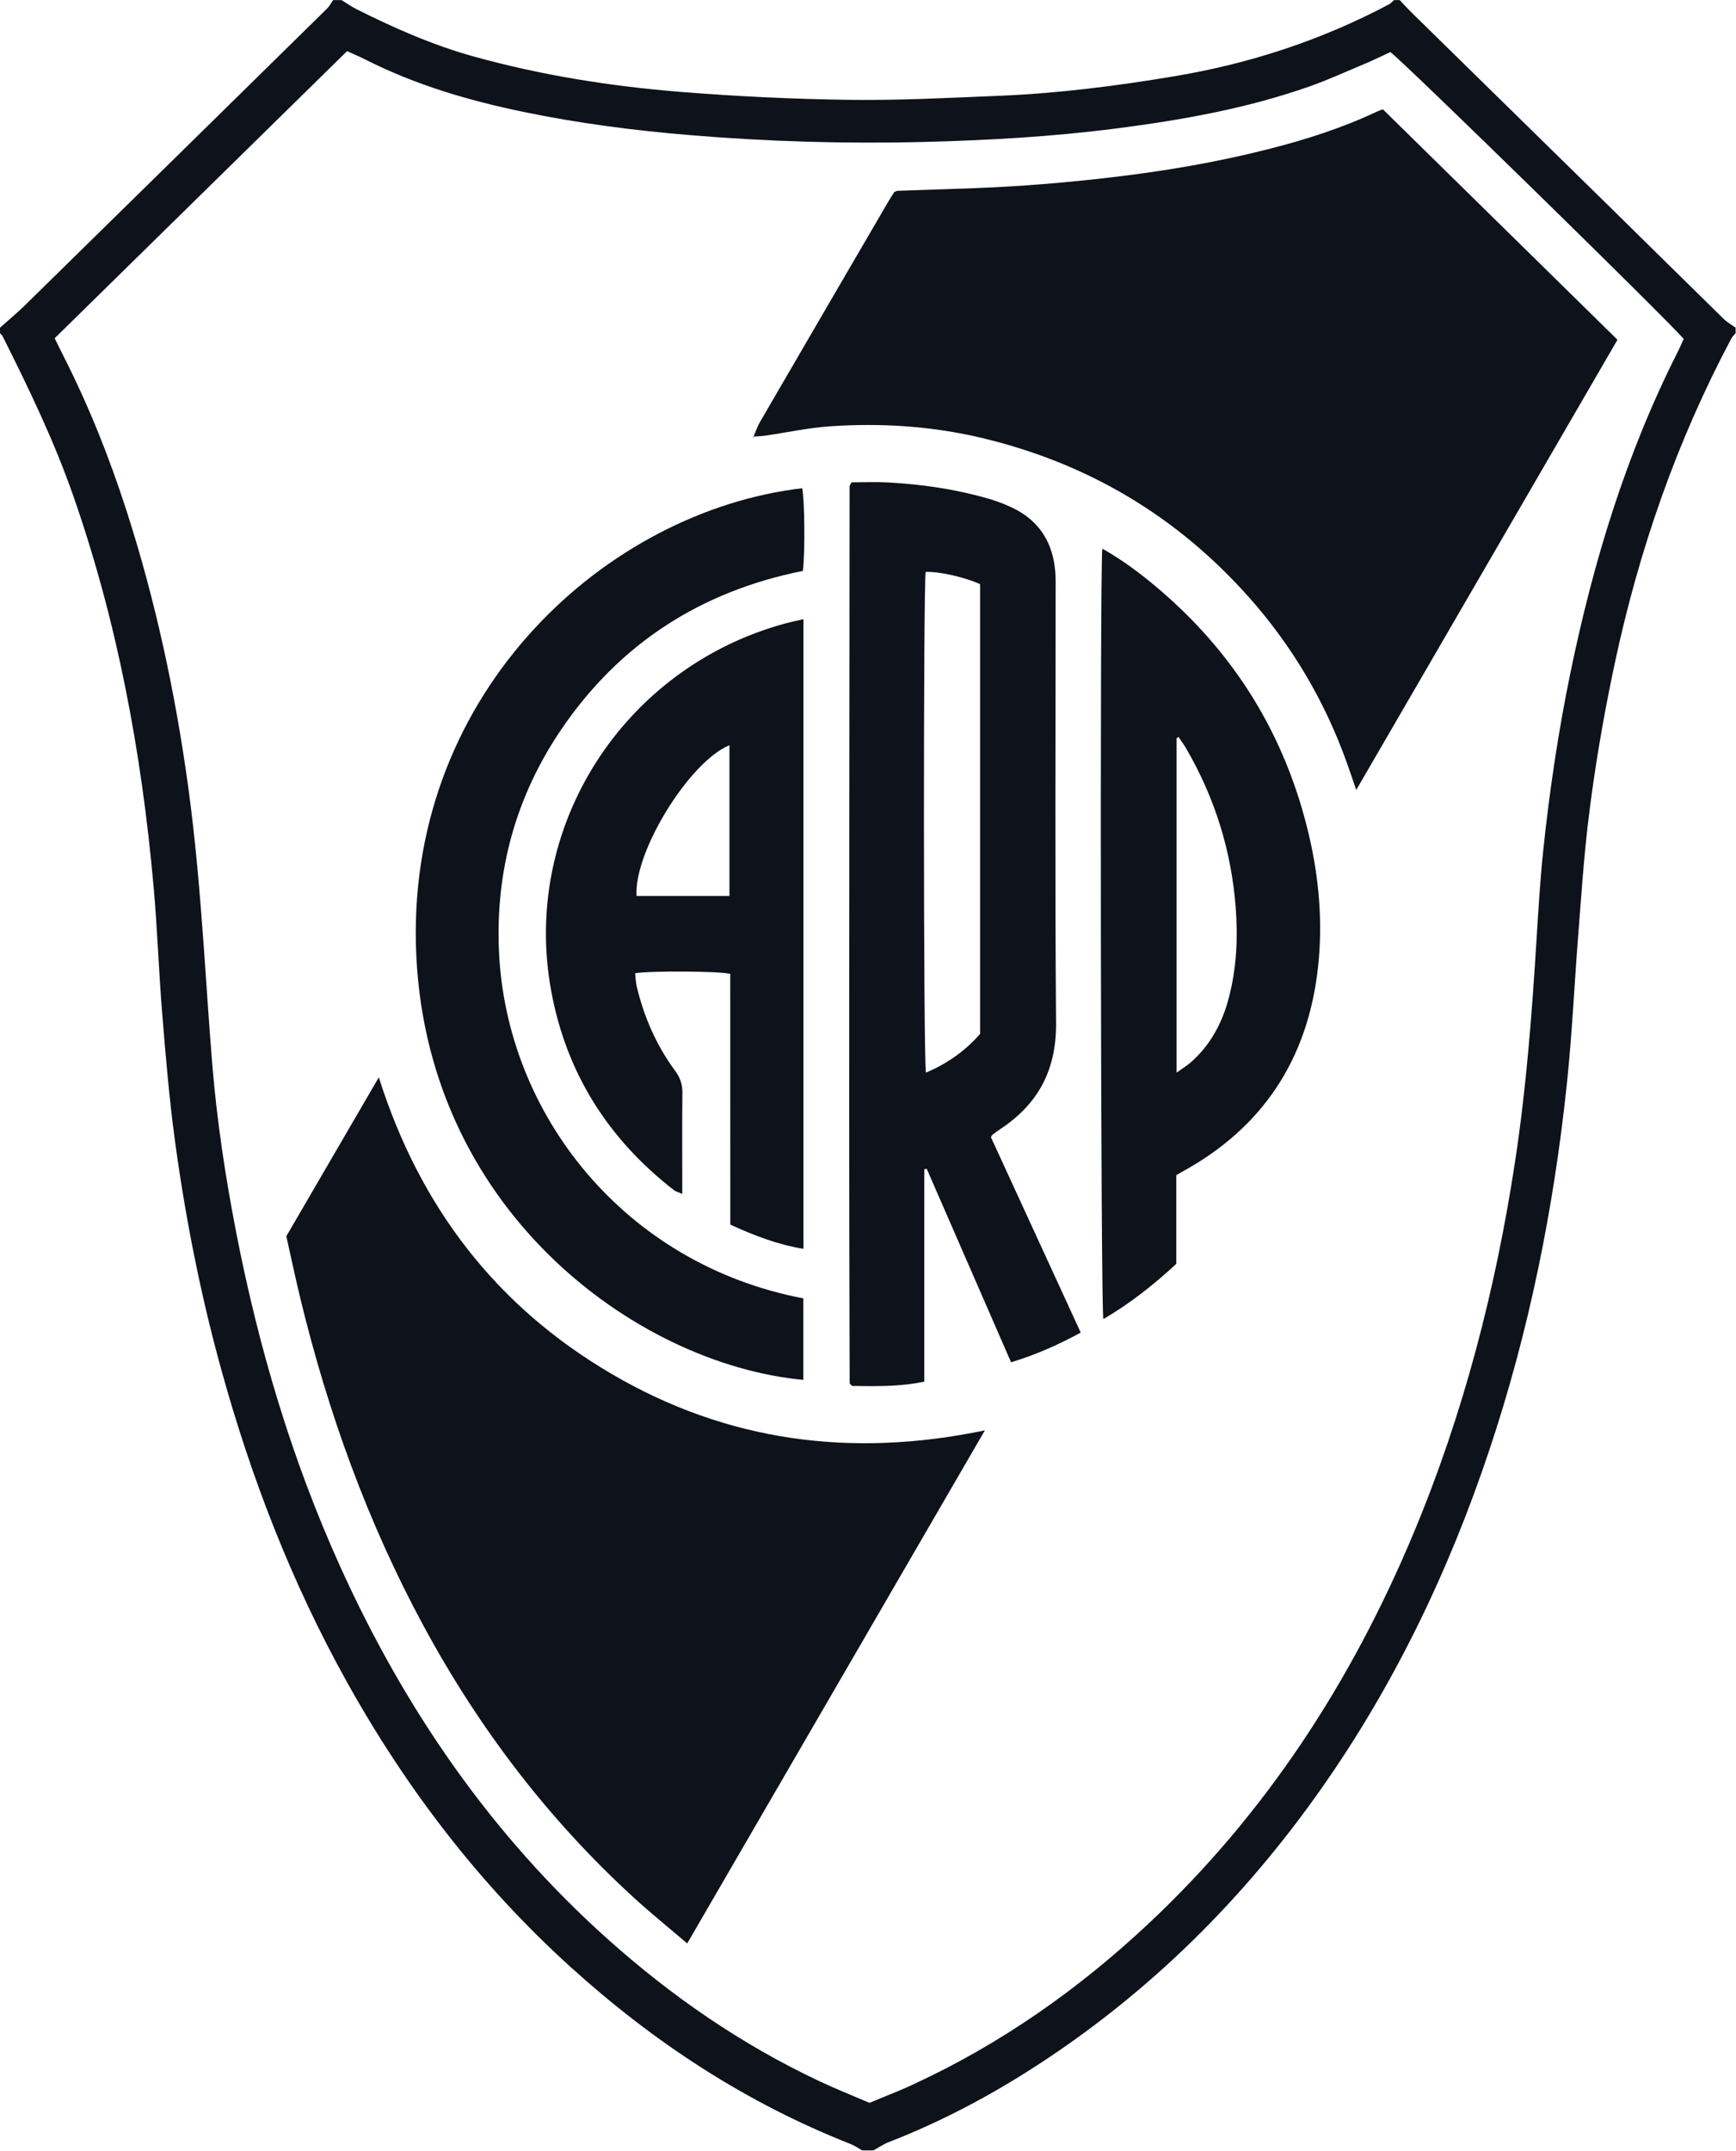 <?xml version="1.0" encoding="UTF-8" standalone="no"?>
<!-- Created with Inkscape (http://www.inkscape.org/) -->

<svg
   version="1.1"
   id="svg1"
   width="147.317"
   height="182.484"
   viewBox="0 0 147.317 182.484"
   xmlns="http://www.w3.org/2000/svg"
   xmlns:svg="http://www.w3.org/2000/svg">
  <defs
     id="defs1">
    <clipPath
       clipPathUnits="userSpaceOnUse"
       id="clipPath93">
      <path
         d="M 0,1920 H 1080 V 0 H 0 Z"
         transform="translate(-761.866,-1124.547)"
         id="path93" />
    </clipPath>
    <clipPath
       clipPathUnits="userSpaceOnUse"
       id="clipPath95">
      <path
         d="M 0,1920 H 1080 V 0 H 0 Z"
         transform="translate(-806.337,-1118.263)"
         id="path95" />
    </clipPath>
    <clipPath
       clipPathUnits="userSpaceOnUse"
       id="clipPath97">
      <path
         d="M 0,1920 H 1080 V 0 H 0 Z"
         transform="translate(-821.07,-1055.055)"
         id="path97" />
    </clipPath>
    <clipPath
       clipPathUnits="userSpaceOnUse"
       id="clipPath99">
      <path
         d="M 0,1920 H 1080 V 0 H 0 Z"
         transform="translate(-817.301,-1109.678)"
         id="path99" />
    </clipPath>
    <clipPath
       clipPathUnits="userSpaceOnUse"
       id="clipPath101">
      <path
         d="M 0,1920 H 1080 V 0 H 0 Z"
         transform="translate(-833.395,-1099.175)"
         id="path101" />
    </clipPath>
    <clipPath
       clipPathUnits="userSpaceOnUse"
       id="clipPath103">
      <path
         d="M 0,1920 H 1080 V 0 H 0 Z"
         transform="translate(-804.812,-1089.057)"
         id="path103" />
    </clipPath>
    <clipPath
       clipPathUnits="userSpaceOnUse"
       id="clipPath105">
      <path
         d="M 0,1920 H 1080 V 0 H 0 Z"
         transform="translate(-809.514,-1063.454)"
         id="path105" />
    </clipPath>
    <clipPath
       clipPathUnits="userSpaceOnUse"
       id="clipPath107">
      <path
         d="M 0,1920 H 1080 V 0 H 0 Z"
         transform="translate(-806.316,-1118.284)"
         id="path107" />
    </clipPath>
  </defs>
  <g
     id="layer-MC0"
     transform="translate(-5391.182,-1031.905)">
    <path
       id="path92"
       d="m 0,0 c 0.216,-0.437 0.382,-0.783 0.556,-1.125 1.604,-3.155 2.912,-6.43 4,-9.796 1.857,-5.745 3.117,-11.621 3.941,-17.6 0.466,-3.383 0.747,-6.781 0.994,-10.184 0.182,-2.515 0.338,-5.033 0.545,-7.546 0.294,-3.551 0.825,-7.073 1.502,-10.568 1.426,-7.364 3.543,-14.517 6.641,-21.364 4.089,-9.038 9.599,-17.057 17.018,-23.699 4.071,-3.644 8.531,-6.721 13.485,-9.053 1.068,-0.503 2.169,-0.939 3.19,-1.378 0.735,0.302 1.367,0.558 1.996,0.821 0.274,0.114 0.543,0.239 0.812,0.364 5.551,2.565 10.489,6.036 14.94,10.206 7.491,7.017 12.943,15.432 16.887,24.861 3.188,7.622 5.234,15.556 6.473,23.716 0.709,4.671 1.067,9.371 1.358,14.08 0.118,1.895 0.23,3.793 0.428,5.681 0.397,3.777 0.955,7.531 1.721,11.254 1.459,7.09 3.552,13.966 6.832,20.448 0.144,0.285 0.269,0.58 0.387,0.837 C 102.769,1.085 85.615,17.861 85.029,18.214 84.55,17.992 84.047,17.742 83.53,17.524 82.3,17.007 81.083,16.448 79.826,16.007 75.86,14.617 71.743,13.889 67.59,13.353 63.553,12.833 59.492,12.601 55.427,12.496 50.408,12.366 45.395,12.515 40.388,12.933 36.836,13.23 33.31,13.686 29.82,14.411 26.352,15.132 22.972,16.123 19.797,17.731 19.43,17.917 19.05,18.076 18.616,18.275 12.423,12.195 6.239,6.125 0,0 m 51.409,-115.339 c -0.249,0.138 -0.486,0.307 -0.749,0.41 -6.657,2.618 -12.531,6.476 -17.816,11.262 -5.801,5.254 -10.486,11.384 -14.279,18.212 -3.49,6.284 -6.064,12.935 -7.971,19.857 -1.327,4.812 -2.288,9.698 -2.953,14.639 -0.351,2.615 -0.573,5.249 -0.788,7.879 -0.225,2.751 -0.316,5.512 -0.563,8.26 -0.759,8.448 -2.295,16.74 -5.099,24.772 -1.226,3.513 -2.837,6.85 -4.5,10.166 -0.038,0.076 -0.113,0.133 -0.17,0.199 v 0.356 c 0.523,0.468 1.067,0.916 1.568,1.407 6.418,6.293 12.831,12.591 19.241,18.892 0.159,0.157 0.266,0.367 0.397,0.552 h 0.535 c 0.317,-0.195 0.622,-0.414 0.953,-0.58 2.416,-1.211 4.878,-2.296 7.496,-3.021 4.305,-1.192 8.696,-1.886 13.132,-2.243 3.577,-0.287 7.17,-0.458 10.758,-0.506 3.172,-0.042 6.349,0.127 9.521,0.257 3.768,0.154 7.502,0.628 11.222,1.255 4.78,0.805 9.32,2.296 13.602,4.567 0.121,0.064 0.215,0.179 0.322,0.271 h 0.356 c 0.245,-0.258 0.483,-0.523 0.736,-0.772 4.239,-4.158 8.481,-8.311 12.719,-12.47 2.394,-2.35 4.778,-4.71 7.175,-7.056 0.221,-0.216 0.502,-0.37 0.755,-0.553 V 0.317 c -0.09,-0.109 -0.203,-0.206 -0.268,-0.328 -3.48,-6.542 -5.886,-13.466 -7.429,-20.705 -0.717,-3.369 -1.299,-6.759 -1.702,-10.176 -0.278,-2.356 -0.432,-4.726 -0.618,-7.092 -0.249,-3.166 -0.393,-6.341 -0.726,-9.497 -0.837,-7.927 -2.402,-15.709 -4.933,-23.281 -2.565,-7.673 -6.025,-14.903 -10.687,-21.536 -4.921,-7.001 -10.885,-12.932 -18.073,-17.606 -2.995,-1.947 -6.137,-3.61 -9.47,-4.907 -0.344,-0.133 -0.655,-0.35 -0.982,-0.528 z"
       style="fill:#0e121a;fill-opacity:1;fill-rule:nonzero;stroke:none"
       transform="matrix(1.333,0,0,-1.333,5395.821,1060.603)"
       clip-path="url(#clipPath93)" />
    <path
       id="path94"
       d="m 0,0 c 0.139,0.321 0.247,0.66 0.421,0.96 2.696,4.642 5.401,9.28 8.105,13.919 0.149,0.254 0.31,0.5 0.443,0.715 0.105,0.038 0.159,0.073 0.215,0.075 1.63,0.059 3.26,0.11 4.89,0.17 2.933,0.108 5.855,0.352 8.771,0.695 3.359,0.395 6.685,0.959 9.962,1.795 2.359,0.602 4.674,1.335 6.881,2.38 0.105,0.049 0.217,0.084 0.384,0.149 4.968,-4.879 9.939,-9.76 14.936,-14.668 -5.541,-9.546 -11.058,-19.053 -16.631,-28.655 -0.222,0.645 -0.4,1.177 -0.588,1.705 -1.393,3.901 -3.452,7.41 -6.2,10.512 C 27.003,-5.07 21.341,-1.695 14.617,-0.078 11.416,0.692 8.17,0.903 4.901,0.683 3.517,0.59 2.148,0.289 0.771,0.089 0.509,0.051 0.243,0.043 -0.021,0.021 Z"
       style="fill:#0e121a;fill-opacity:1;fill-rule:nonzero;stroke:none"
       transform="matrix(1.333,0,0,-1.333,5455.116,1068.982)"
       clip-path="url(#clipPath95)" />
    <path
       id="path96"
       d="m 0,0 c -6.371,-10.979 -12.635,-21.774 -18.95,-32.656 -1.154,0.984 -2.284,1.895 -3.354,2.871 -5.468,4.99 -9.887,10.794 -13.409,17.297 -3.582,6.615 -6.108,13.623 -7.874,20.919 -0.313,1.294 -0.587,2.598 -0.885,3.924 1.938,3.329 3.874,6.655 5.888,10.114 C -35.975,14.224 -31.11,7.897 -23.768,3.594 -16.414,-0.716 -8.497,-1.771 0,0"
       style="fill:#0e121a;fill-opacity:1;fill-rule:nonzero;stroke:none"
       transform="matrix(1.333,0,0,-1.333,5474.76,1153.26)"
       clip-path="url(#clipPath97)" />
    <path
       id="path98"
       d="m 0,0 c -0.152,-0.757 -0.148,-31.106 0.017,-31.867 1.372,0.575 2.528,1.409 3.447,2.465 V -0.775 C 2.414,-0.312 0.833,0.037 0,0 m -4.721,5.703 c 0.743,0 1.537,0.036 2.327,-0.007 C -0.228,5.578 1.913,5.267 4.001,4.662 4.511,4.515 5.015,4.323 5.496,4.096 7.243,3.271 8.118,1.848 8.255,-0.052 8.285,-0.466 8.273,-0.883 8.273,-1.299 8.274,-10.443 8.227,-19.587 8.3,-28.73 c 0.024,-2.964 -1.136,-5.14 -3.555,-6.734 -0.173,-0.113 -0.336,-0.241 -0.501,-0.364 -0.022,-0.017 -0.032,-0.05 -0.092,-0.146 1.884,-4.098 3.787,-8.238 5.718,-12.439 -1.421,-0.775 -2.841,-1.404 -4.433,-1.892 -1.804,4.137 -3.588,8.228 -5.372,12.319 -0.051,-0.013 -0.102,-0.024 -0.154,-0.036 v -13.515 c -1.578,-0.329 -3.109,-0.292 -4.6,-0.273 -0.062,0.066 -0.083,0.086 -0.101,0.109 -0.019,0.022 -0.049,0.047 -0.049,0.071 -0.012,5.788 -0.031,11.577 -0.03,17.365 0.002,13.24 0.015,26.48 0.026,39.72 0,0.051 0.049,0.103 0.122,0.248"
       style="fill:#0e121a;fill-opacity:1;fill-rule:nonzero;stroke:none"
       transform="matrix(1.333,0,0,-1.333,5469.735,1080.43)"
       clip-path="url(#clipPath99)" />
    <path
       id="path100"
       d="m 0,0 c -0.041,-0.026 -0.082,-0.053 -0.124,-0.079 v -21.283 c 0.366,0.263 0.664,0.441 0.92,0.668 1.265,1.118 2.011,2.552 2.423,4.163 0.473,1.852 0.566,3.728 0.422,5.641 C 3.366,-7.245 2.31,-3.864 0.475,-0.715 0.331,-0.468 0.159,-0.238 0,0 m -4.854,11.986 c 1.272,-0.715 2.361,-1.531 3.402,-2.404 5.012,-4.202 8.274,-9.487 9.76,-15.86 0.646,-2.769 0.88,-5.589 0.568,-8.403 -0.641,-5.794 -3.493,-10.182 -8.657,-12.997 -0.102,-0.056 -0.202,-0.118 -0.364,-0.213 v -5.641 c -1.455,-1.354 -2.959,-2.533 -4.643,-3.519 -0.167,0.71 -0.227,47.382 -0.066,49.037"
       style="fill:#0e121a;fill-opacity:1;fill-rule:nonzero;stroke:none"
       transform="matrix(1.333,0,0,-1.333,5491.194,1094.433)"
       clip-path="url(#clipPath101)" />
    <path
       id="path102"
       d="M 0,0 V 9.597 C -2.563,8.546 -6.109,2.78 -5.911,0 Z m 4.711,17.619 v -40.076 c -1.639,0.27 -3.114,0.833 -4.657,1.542 -0.006,5.315 0.002,10.646 -0.004,15.959 -0.725,0.176 -5.043,0.203 -6.055,0.04 0.032,-0.276 0.037,-0.566 0.102,-0.841 0.463,-1.958 1.264,-3.769 2.458,-5.389 0.321,-0.435 0.456,-0.863 0.449,-1.394 -0.021,-1.841 -0.008,-3.682 -0.008,-5.524 v -0.895 c -0.242,0.106 -0.409,0.142 -0.531,0.237 -4.175,3.247 -6.842,7.428 -7.809,12.656 -1.936,10.469 4.597,20.635 14.939,23.425 0.34,0.091 0.687,0.16 1.116,0.26"
       style="fill:#0e121a;fill-opacity:1;fill-rule:nonzero;stroke:none"
       transform="matrix(1.333,0,0,-1.333,5453.083,1107.924)"
       clip-path="url(#clipPath103)" />
    <path
       id="path104"
       d="m 0,0 v -5.189 c -10.689,1 -24.259,10.944 -24.663,27.722 -0.39,16.181 12.161,27.566 24.588,29.03 C 0.083,50.939 0.119,47.452 -0.029,46.3 -6.5,45.009 -11.698,41.686 -15.424,36.188 -18.294,31.952 -19.597,27.23 -19.377,22.124 -18.927,11.701 -11.367,2.164 0,0"
       style="fill:#0e121a;fill-opacity:1;fill-rule:nonzero;stroke:none"
       transform="matrix(1.333,0,0,-1.333,5459.352,1142.061)"
       clip-path="url(#clipPath105)" />
    <path
       id="path106"
       d="m 0,0 c -0.01,-0.025 -0.02,-0.051 -0.03,-0.076 l 0.051,0.055 z"
       style="fill:#0e121a;fill-opacity:1;fill-rule:nonzero;stroke:none"
       transform="matrix(1.333,0,0,-1.333,5455.088,1068.954)"
       clip-path="url(#clipPath107)" />
  </g>
</svg>
